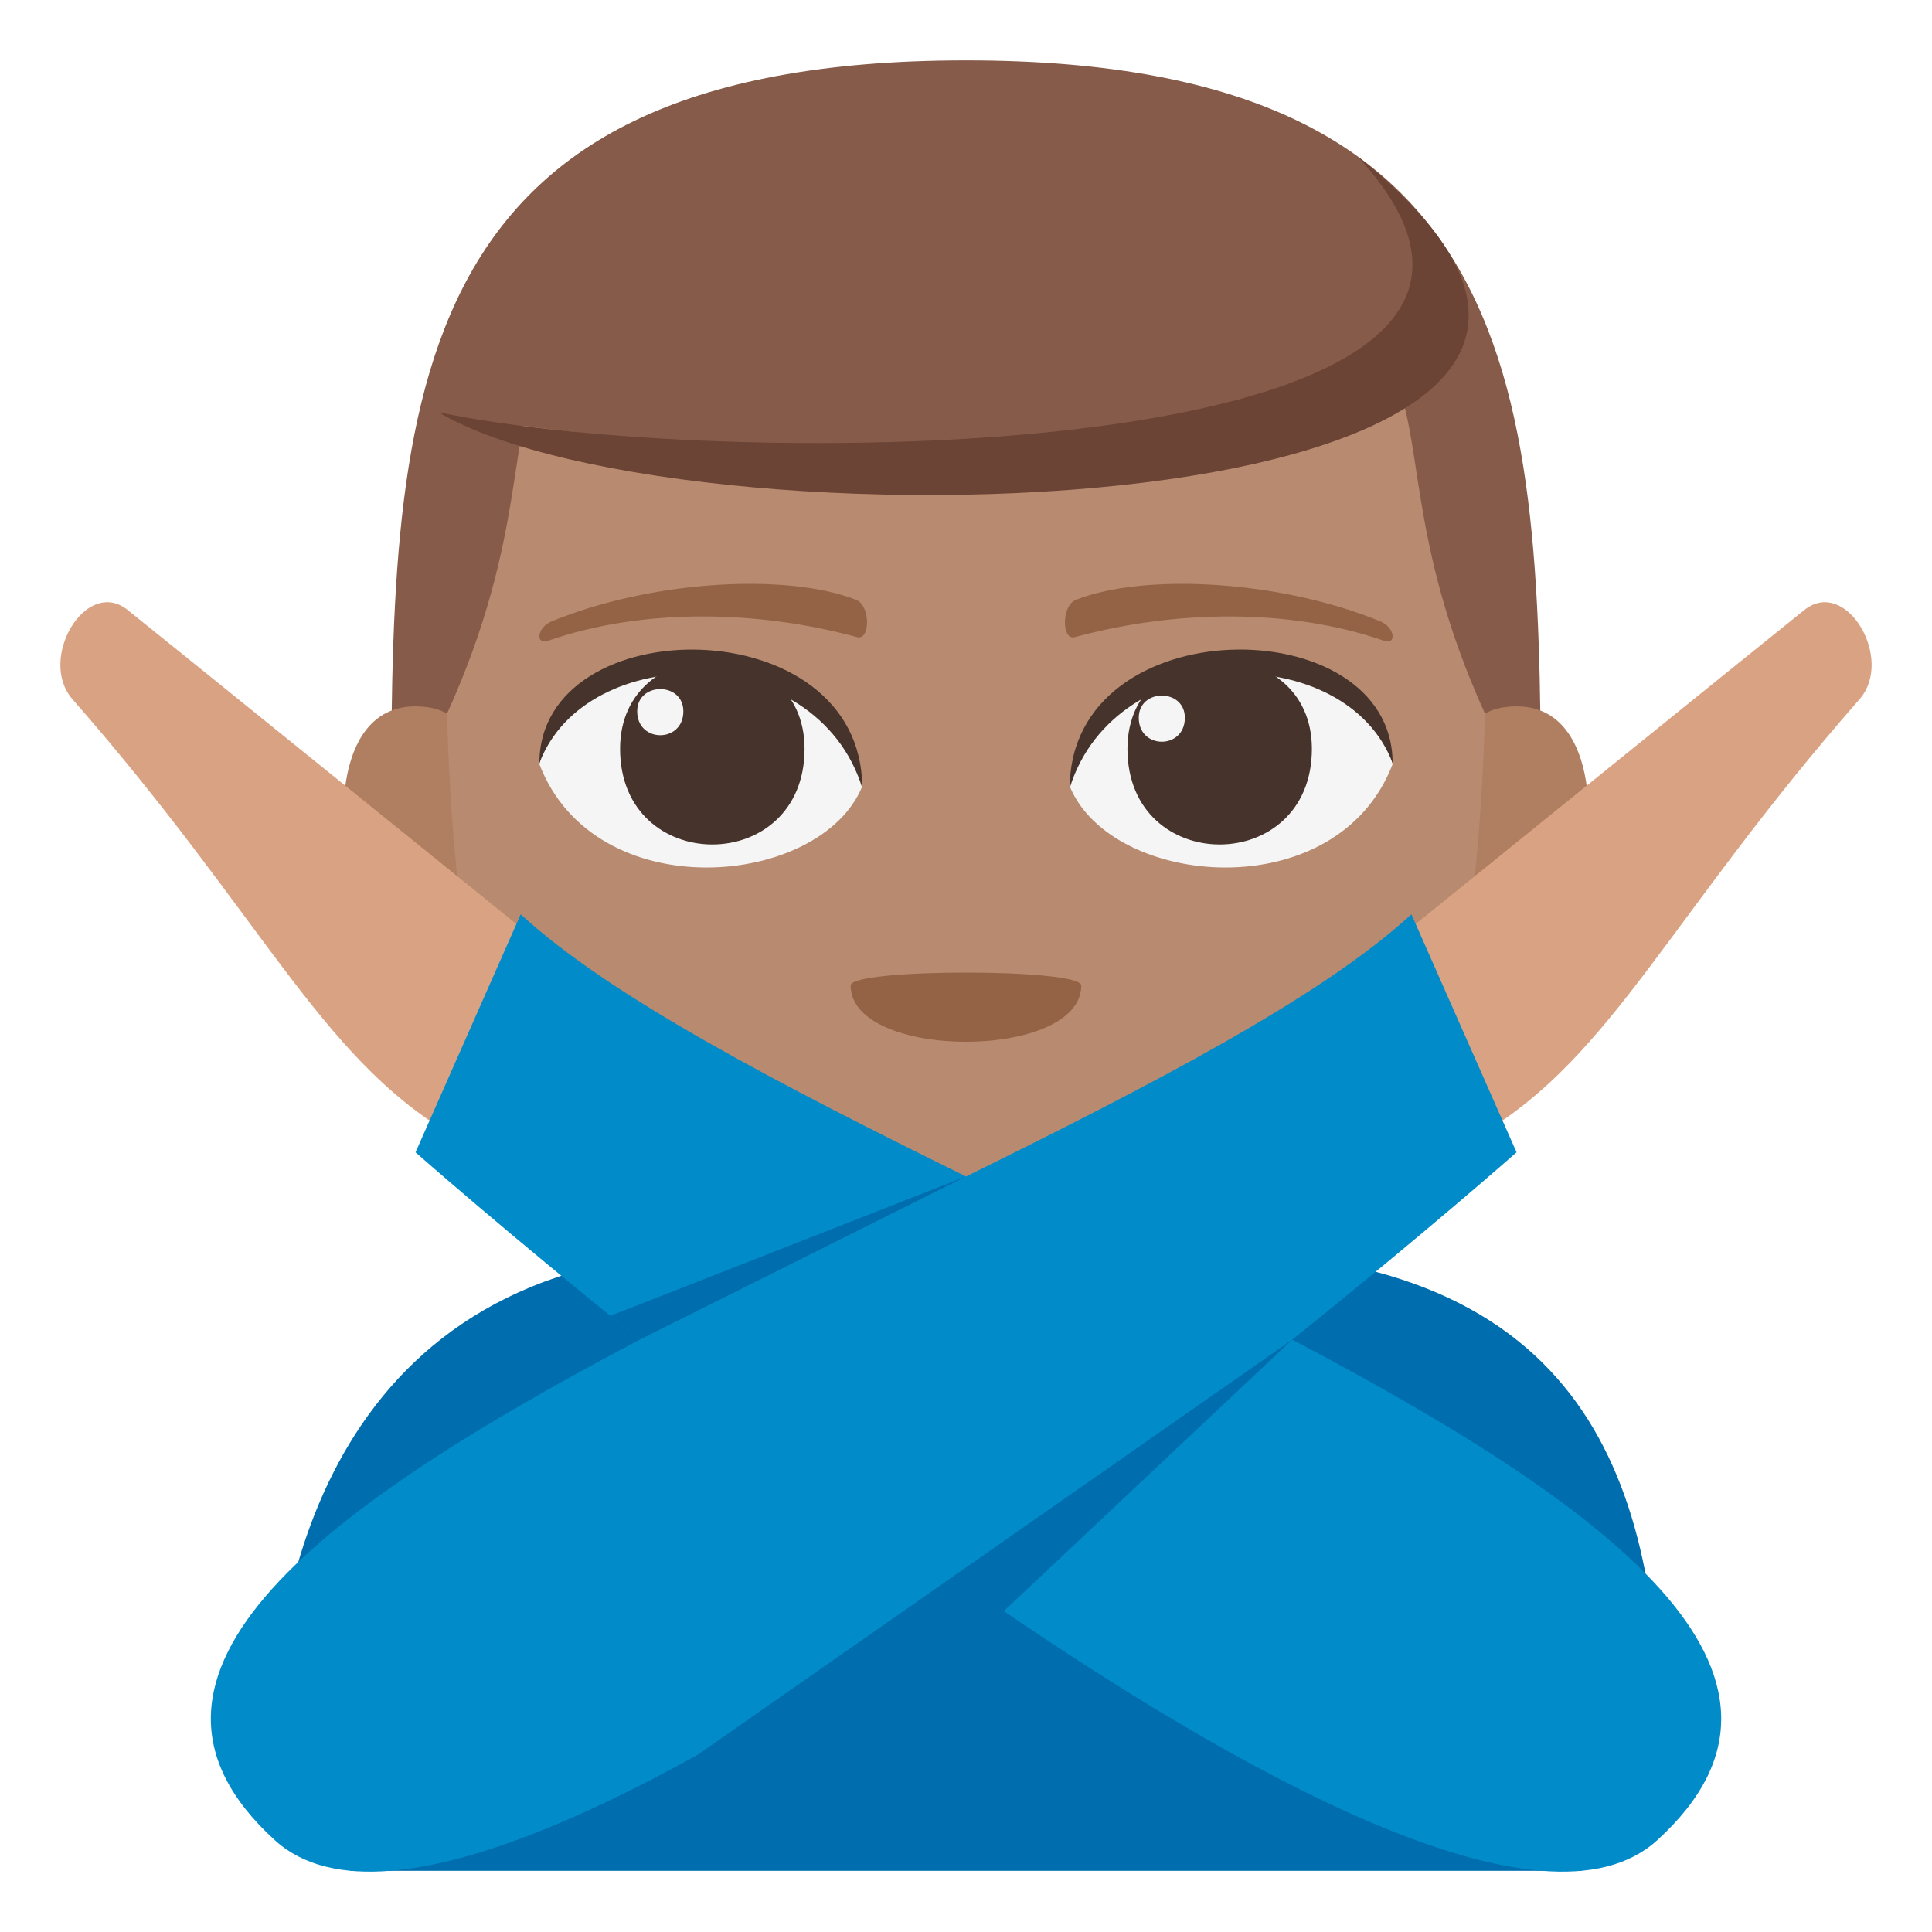 <?xml version="1.0" encoding="utf-8"?>
<!-- Generator: Adobe Illustrator 15.0.0, SVG Export Plug-In . SVG Version: 6.00 Build 0)  -->
<!DOCTYPE svg PUBLIC "-//W3C//DTD SVG 1.1//EN" "http://www.w3.org/Graphics/SVG/1.1/DTD/svg11.dtd">
<svg version="1.1" id="Layer_1" xmlns="http://www.w3.org/2000/svg" xmlns:xlink="http://www.w3.org/1999/xlink" x="0px" y="0px"
	 width="64px" height="64px" viewBox="0 0 64 64" enable-background="new 0 0 64 64" xml:space="preserve">
<path fill="#875B49" d="M31.999,2C12.96,2,12.956,13.458,12.956,27.781h38.088C51.044,13.458,51.038,2,31.999,2z"/>
<path fill="#B07E61" d="M16.736,33.352c2.063-1.92,0.19-9.454-2.47-9.908C8.583,22.475,12.286,37.494,16.736,33.352z"/>
<path fill="#B07E61" d="M47.264,33.352c-2.063-1.92-0.19-9.454,2.47-9.908C55.416,22.475,51.716,37.493,47.264,33.352z"/>
<path fill="#B88A6F" d="M32.001,9.639c-19.892,0-11.878,2.305-17.188,13.989c0,0,0.037,5.358,1.148,11.106
	c1.435,7.41,9.774,13.1,16.039,13.1s14.603-5.689,16.037-13.1c1.111-5.748,1.15-11.106,1.15-11.106
	C43.877,11.943,51.893,9.639,32.001,9.639z"/>
<path fill="#F5F5F5" d="M46.132,25.315c-1.839,4.792-9.323,4.089-10.693,0.738C36.479,20.667,45.121,20.206,46.132,25.315z"/>
<path fill="#45332C" d="M37.348,24.805c0,4.226,6.11,4.226,6.11,0C43.458,20.881,37.348,20.881,37.348,24.805z"/>
<path fill="#45332C" d="M46.132,25.28c0-5.145-10.693-5.145-10.693,0.813C36.966,21.206,44.604,21.206,46.132,25.28z"/>
<path fill="#F5F5F5" d="M17.868,25.315c1.839,4.792,9.325,4.089,10.693,0.738C27.521,20.667,18.881,20.206,17.868,25.315z"/>
<path fill="#45332C" d="M26.652,24.805c0,4.226-6.111,4.226-6.111,0C20.541,20.882,26.652,20.882,26.652,24.805z"/>
<path fill="#45332C" d="M17.868,25.28c0-5.144,10.693-5.144,10.693,0.813C27.036,21.206,19.396,21.206,17.868,25.28z"/>
<path fill="#F5F5F5" d="M37.723,23.777c0,1.058,1.527,1.058,1.527,0C39.25,22.797,37.723,22.797,37.723,23.777z"/>
<path fill="#F5F5F5" d="M22.637,23.563c0,1.056-1.529,1.056-1.529,0C21.107,22.582,22.637,22.582,22.637,23.563z"/>
<path fill="#946346" d="M45.726,20.584c-3.283-1.353-7.777-1.618-10.084-0.715c-0.487,0.189-0.472,1.356-0.041,1.238
	c3.307-0.9,7.114-0.97,10.248,0.12C46.268,21.374,46.218,20.786,45.726,20.584z"/>
<path fill="#946346" d="M18.274,20.584c3.283-1.353,7.775-1.618,10.084-0.715c0.485,0.189,0.471,1.356,0.039,1.238
	c-3.307-0.9-7.114-0.971-10.244,0.12C17.732,21.374,17.782,20.786,18.274,20.584z"/>
<path fill="#875B49" d="M47.21,7.885c7.094,9.729-25.836,7.191-32.686,5.771C14.524,13.656,24.584-0.063,47.21,7.885z"/>
<path fill="#6B4435" d="M14.524,13.656c9.836,2.07,39.914,1.784,30.447-8.477C60.404,17.493,22.854,18.59,14.524,13.656z"/>
<path fill="#946346" d="M35.818,32.645c0,2.486-7.639,2.486-7.639,0C28.18,32.075,35.818,32.075,35.818,32.645z"/>
<path fill="#006DAE" d="M40.363,41.441l-16.728,0.012C11.017,41.768,8.999,52.506,8.999,58.168h46
	C54.999,49.658,52.978,41.756,40.363,41.441z"/>
<path fill="#006DAE" d="M52.399,61.973c0-14.996-1.389-15.168-20.401-15.168c-19.018,0-20.395,0.172-20.395,15.168H52.399z"/>
<path fill="#D9A383" d="M4.222,20.201c0.821,0.65,13.87,11.207,13.87,11.207l-3.2,6.135c-4.308-2.57-6.225-7.23-12.492-14.381
	C1.239,21.84,2.836,19.109,4.222,20.201z"/>
<path fill="#D9A383" d="M59.778,20.201c-0.821,0.65-13.871,11.207-13.871,11.207l3.201,6.135c4.308-2.57,6.224-7.23,12.492-14.381
	C62.761,21.84,61.163,19.109,59.778,20.201z"/>
<path fill="#018BC9" d="M42.808,44.377c4.414-3.541,7.43-6.205,7.43-6.205l-3.484-7.885c-2.979,2.748-8.629,5.662-14.753,8.686
	c-6.125-3.023-11.774-5.938-14.752-8.686l-3.484,7.885c0,0,3.016,2.664,7.429,6.205C10.896,49.803,3.037,55.439,9.107,60.961
	c3.719,3.387,13.696-2.047,22.893-8.453c9.197,6.406,19.175,11.84,22.896,8.453C60.963,55.439,53.104,49.805,42.808,44.377z"/>
<polygon fill="#006DAE" points="23.119,58.125 42.808,44.377 28.36,57.973 "/>
<polygon fill="#006DAE" points="21.192,44.377 32,38.973 20.217,43.59 "/>
</svg>

